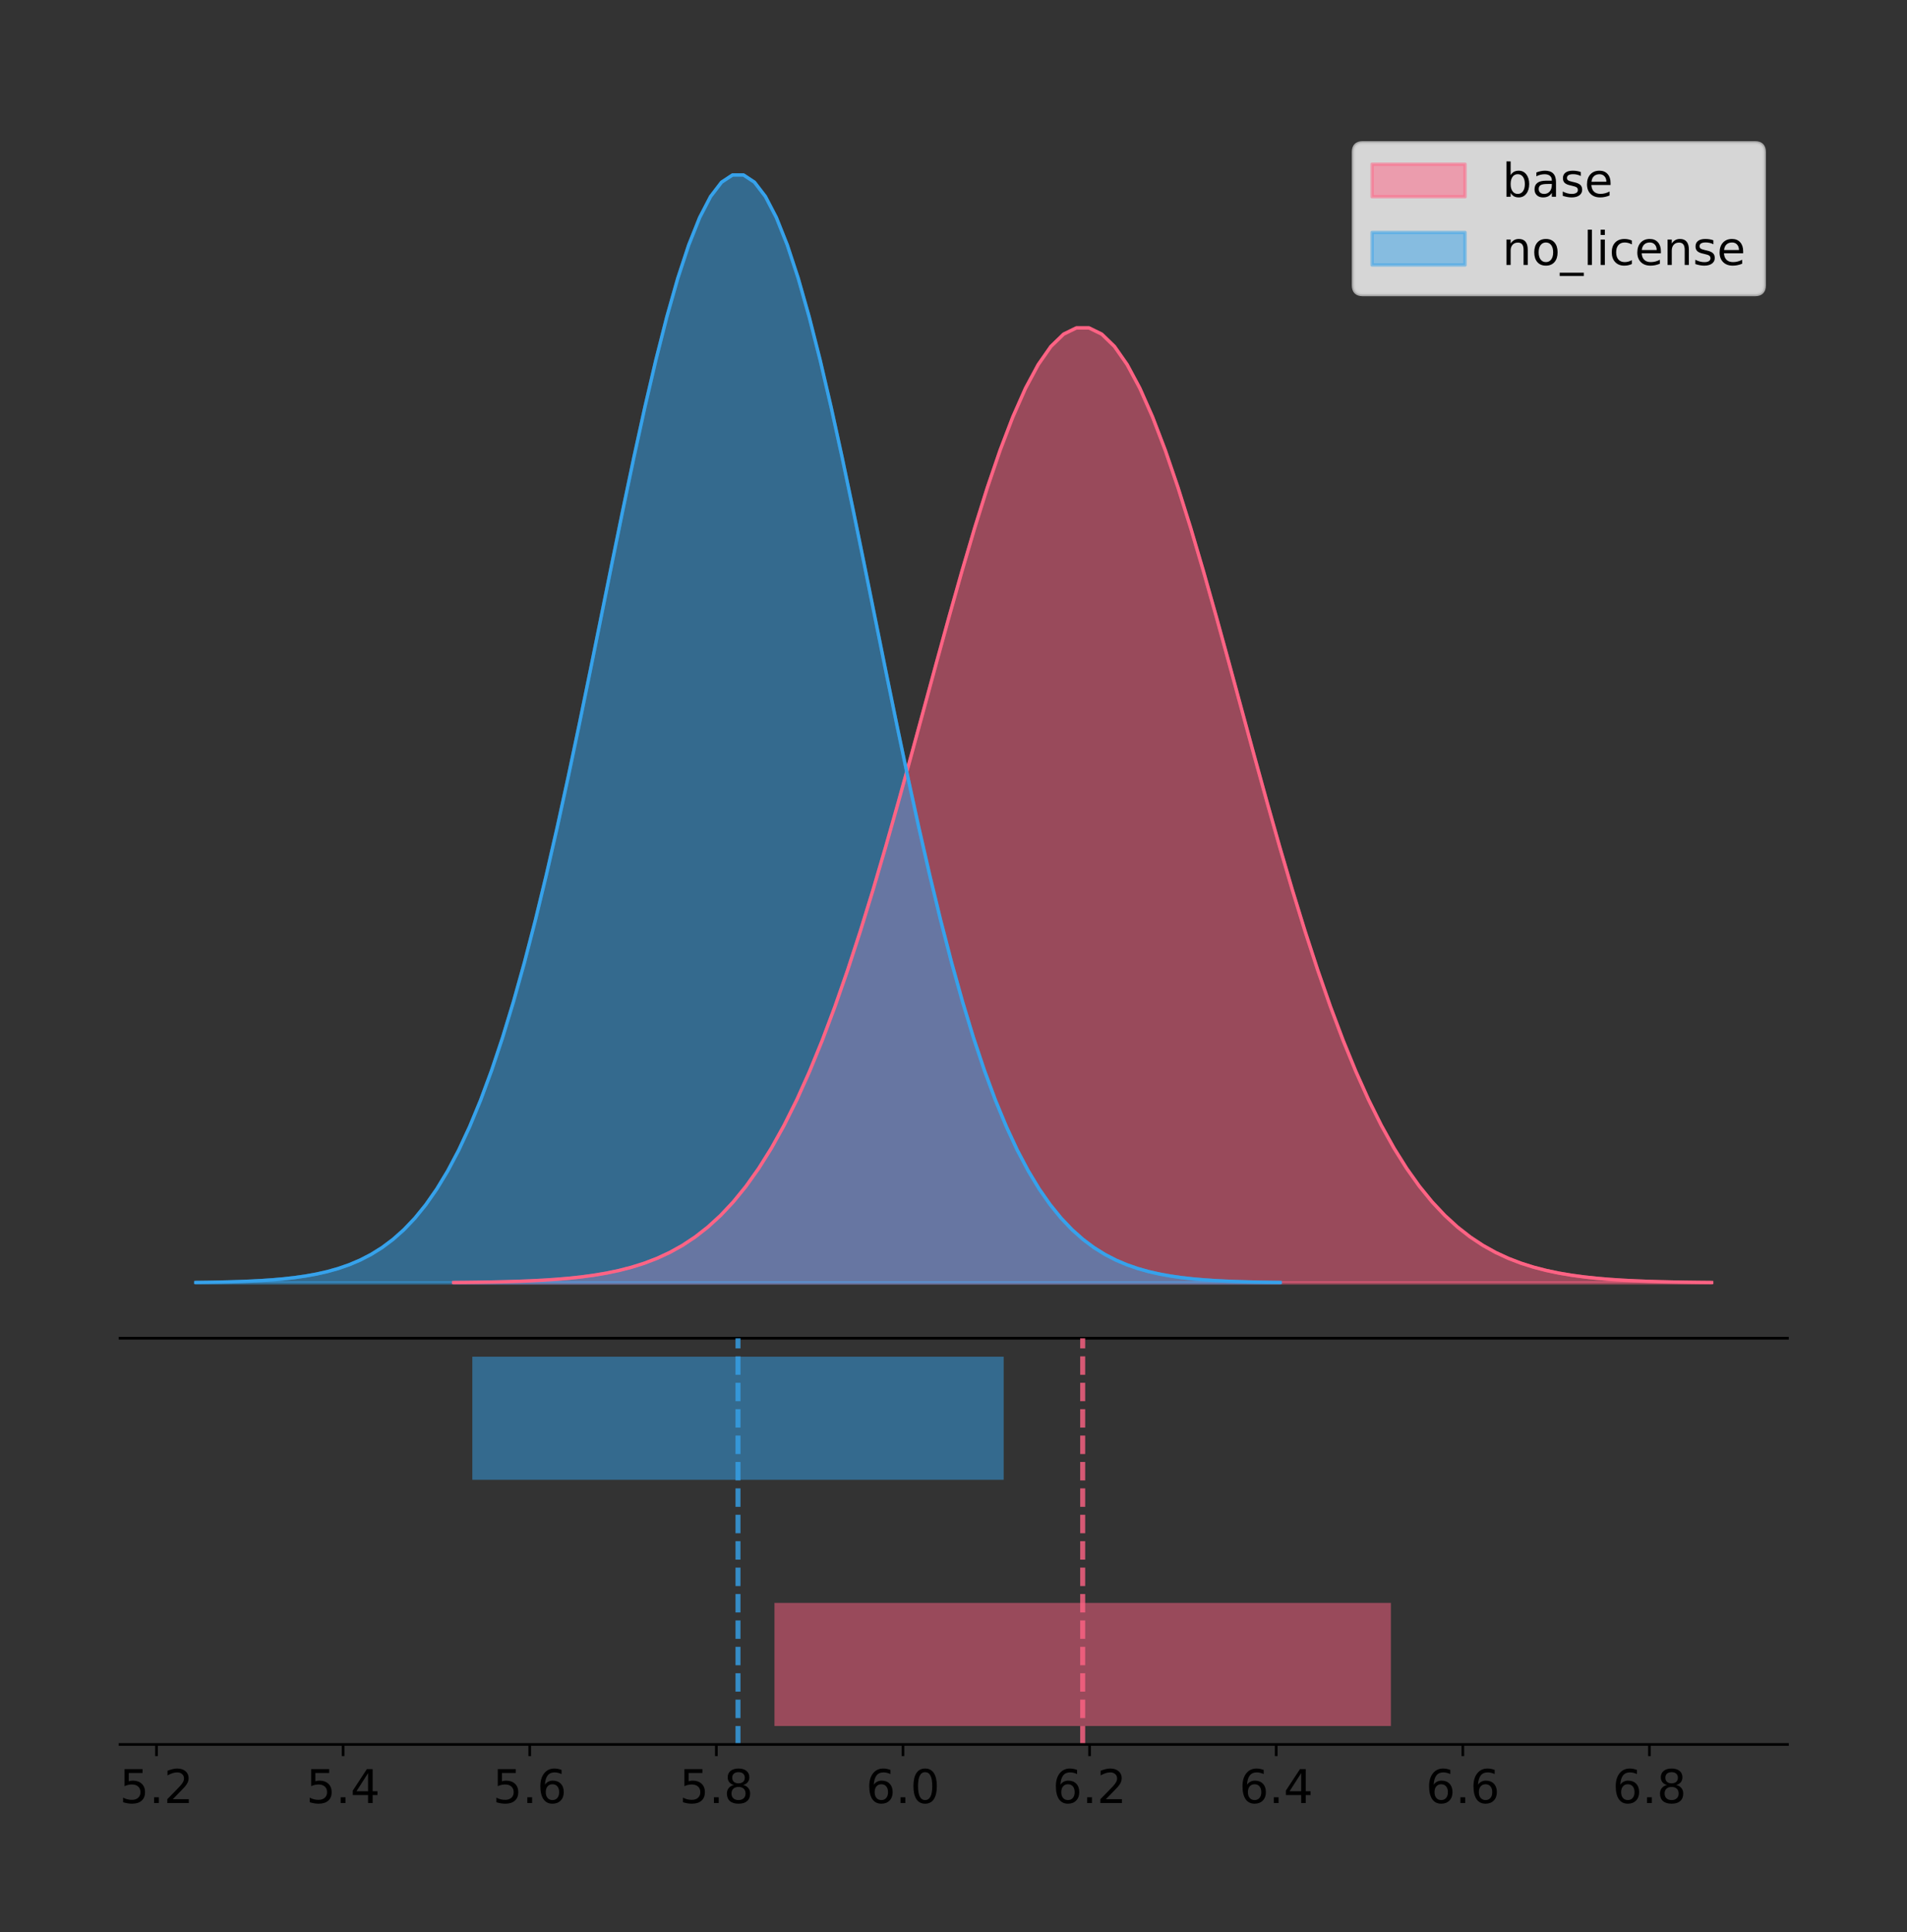 <?xml version="1.0" encoding="utf-8" standalone="no"?>
<!DOCTYPE svg PUBLIC "-//W3C//DTD SVG 1.1//EN"
  "http://www.w3.org/Graphics/SVG/1.1/DTD/svg11.dtd">
<!-- Created with matplotlib (https://matplotlib.org/) -->
<svg height="581.789pt" version="1.1" viewBox="0 0 574.355 581.789" width="574.355pt" xmlns="http://www.w3.org/2000/svg" xmlns:xlink="http://www.w3.org/1999/xlink">
 <rect x="0" y="0" width="574.355" height="581.789" fill="#333333" stroke="none"/>
 <defs>
  <style type="text/css">
*{stroke-linecap:butt;stroke-linejoin:round;}
  </style>
 </defs>
 <g id="figure_1">
  <g id="patch_1">
   <path d="M 0 581.789 
L 574.355 581.789 
L 574.355 0 
L 0 0 
z
" style="fill:none;"/>
  </g>
  <g id="axes_1">
   <g id="patch_2">
    <path d="M 36.155 402.93 
L 538.355 402.93 
L 538.355 36 
L 36.155 36 
z
" style="fill:none;"/>
   </g>
   <g id="PolyCollection_1">
    <defs>
     <path d="M 136.643 -195.538 
L 136.643 -195.635 
L 140.471 -195.671 
L 144.298 -195.72 
L 148.125 -195.785 
L 151.952 -195.872 
L 155.779 -195.986 
L 159.606 -196.135 
L 163.433 -196.328 
L 167.26 -196.578 
L 171.088 -196.897 
L 174.915 -197.303 
L 178.742 -197.814 
L 182.569 -198.456 
L 186.396 -199.253 
L 190.223 -200.237 
L 194.05 -201.444 
L 197.877 -202.912 
L 201.704 -204.686 
L 205.532 -206.811 
L 209.359 -209.341 
L 213.186 -212.328 
L 217.013 -215.828 
L 220.84 -219.899 
L 224.667 -224.596 
L 228.494 -229.973 
L 232.321 -236.079 
L 236.148 -242.958 
L 239.976 -250.642 
L 243.803 -259.155 
L 247.63 -268.506 
L 251.457 -278.685 
L 255.284 -289.669 
L 259.111 -301.409 
L 262.938 -313.839 
L 266.765 -326.868 
L 270.592 -340.382 
L 274.42 -354.248 
L 278.247 -368.309 
L 282.074 -382.392 
L 285.901 -396.307 
L 289.728 -409.855 
L 293.555 -422.828 
L 297.382 -435.017 
L 301.209 -446.217 
L 305.037 -456.234 
L 308.864 -464.886 
L 312.691 -472.014 
L 316.518 -477.483 
L 320.345 -481.19 
L 324.172 -483.061 
L 327.999 -483.061 
L 331.826 -481.19 
L 335.653 -477.483 
L 339.481 -472.014 
L 343.308 -464.886 
L 347.135 -456.234 
L 350.962 -446.217 
L 354.789 -435.017 
L 358.616 -422.828 
L 362.443 -409.855 
L 366.27 -396.307 
L 370.097 -382.392 
L 373.925 -368.309 
L 377.752 -354.248 
L 381.579 -340.382 
L 385.406 -326.868 
L 389.233 -313.839 
L 393.06 -301.409 
L 396.887 -289.669 
L 400.714 -278.685 
L 404.541 -268.506 
L 408.369 -259.155 
L 412.196 -250.642 
L 416.023 -242.958 
L 419.85 -236.079 
L 423.677 -229.973 
L 427.504 -224.596 
L 431.331 -219.899 
L 435.158 -215.828 
L 438.986 -212.328 
L 442.813 -209.341 
L 446.64 -206.811 
L 450.467 -204.686 
L 454.294 -202.912 
L 458.121 -201.444 
L 461.948 -200.237 
L 465.775 -199.253 
L 469.602 -198.456 
L 473.43 -197.814 
L 477.257 -197.303 
L 481.084 -196.897 
L 484.911 -196.578 
L 488.738 -196.328 
L 492.565 -196.135 
L 496.392 -195.986 
L 500.219 -195.872 
L 504.046 -195.785 
L 507.874 -195.72 
L 511.701 -195.671 
L 515.528 -195.635 
L 515.528 -195.538 
L 515.528 -195.538 
L 511.701 -195.538 
L 507.874 -195.538 
L 504.046 -195.538 
L 500.219 -195.538 
L 496.392 -195.538 
L 492.565 -195.538 
L 488.738 -195.538 
L 484.911 -195.538 
L 481.084 -195.538 
L 477.257 -195.538 
L 473.43 -195.538 
L 469.602 -195.538 
L 465.775 -195.538 
L 461.948 -195.538 
L 458.121 -195.538 
L 454.294 -195.538 
L 450.467 -195.538 
L 446.64 -195.538 
L 442.813 -195.538 
L 438.986 -195.538 
L 435.158 -195.538 
L 431.331 -195.538 
L 427.504 -195.538 
L 423.677 -195.538 
L 419.85 -195.538 
L 416.023 -195.538 
L 412.196 -195.538 
L 408.369 -195.538 
L 404.541 -195.538 
L 400.714 -195.538 
L 396.887 -195.538 
L 393.06 -195.538 
L 389.233 -195.538 
L 385.406 -195.538 
L 381.579 -195.538 
L 377.752 -195.538 
L 373.925 -195.538 
L 370.097 -195.538 
L 366.27 -195.538 
L 362.443 -195.538 
L 358.616 -195.538 
L 354.789 -195.538 
L 350.962 -195.538 
L 347.135 -195.538 
L 343.308 -195.538 
L 339.481 -195.538 
L 335.653 -195.538 
L 331.826 -195.538 
L 327.999 -195.538 
L 324.172 -195.538 
L 320.345 -195.538 
L 316.518 -195.538 
L 312.691 -195.538 
L 308.864 -195.538 
L 305.037 -195.538 
L 301.209 -195.538 
L 297.382 -195.538 
L 293.555 -195.538 
L 289.728 -195.538 
L 285.901 -195.538 
L 282.074 -195.538 
L 278.247 -195.538 
L 274.42 -195.538 
L 270.592 -195.538 
L 266.765 -195.538 
L 262.938 -195.538 
L 259.111 -195.538 
L 255.284 -195.538 
L 251.457 -195.538 
L 247.63 -195.538 
L 243.803 -195.538 
L 239.976 -195.538 
L 236.148 -195.538 
L 232.321 -195.538 
L 228.494 -195.538 
L 224.667 -195.538 
L 220.84 -195.538 
L 217.013 -195.538 
L 213.186 -195.538 
L 209.359 -195.538 
L 205.532 -195.538 
L 201.704 -195.538 
L 197.877 -195.538 
L 194.05 -195.538 
L 190.223 -195.538 
L 186.396 -195.538 
L 182.569 -195.538 
L 178.742 -195.538 
L 174.915 -195.538 
L 171.088 -195.538 
L 167.26 -195.538 
L 163.433 -195.538 
L 159.606 -195.538 
L 155.779 -195.538 
L 151.952 -195.538 
L 148.125 -195.538 
L 144.298 -195.538 
L 140.471 -195.538 
L 136.643 -195.538 
z
" id="md2e3361796" style="stroke:#ff6384;stroke-opacity:0.5;"/>
    </defs>
    <g clip-path="url(#p231a8703cb)">
     <use style="fill:#ff6384;fill-opacity:0.5;stroke:#ff6384;stroke-opacity:0.5;" x="0" xlink:href="#md2e3361796" y="581.789"/>
    </g>
   </g>
   <g id="PolyCollection_2">
    <defs>
     <path d="M 58.982 -195.538 
L 58.982 -195.65 
L 62.281 -195.692 
L 65.58 -195.749 
L 68.879 -195.825 
L 72.177 -195.925 
L 75.476 -196.058 
L 78.775 -196.23 
L 82.074 -196.455 
L 85.373 -196.744 
L 88.671 -197.115 
L 91.97 -197.585 
L 95.269 -198.179 
L 98.568 -198.923 
L 101.867 -199.848 
L 105.165 -200.99 
L 108.464 -202.39 
L 111.763 -204.093 
L 115.062 -206.151 
L 118.36 -208.617 
L 121.659 -211.552 
L 124.958 -215.017 
L 128.257 -219.078 
L 131.556 -223.801 
L 134.854 -229.25 
L 138.153 -235.488 
L 141.452 -242.572 
L 144.751 -250.552 
L 148.049 -259.468 
L 151.348 -269.344 
L 154.647 -280.192 
L 157.946 -292.002 
L 161.245 -304.744 
L 164.543 -318.365 
L 167.842 -332.786 
L 171.141 -347.901 
L 174.44 -363.58 
L 177.738 -379.667 
L 181.037 -395.98 
L 184.336 -412.318 
L 187.635 -428.462 
L 190.934 -444.18 
L 194.232 -459.23 
L 197.531 -473.372 
L 200.83 -486.366 
L 204.129 -497.987 
L 207.428 -508.025 
L 210.726 -516.294 
L 214.025 -522.64 
L 217.324 -526.94 
L 220.623 -529.111 
L 223.921 -529.111 
L 227.22 -526.94 
L 230.519 -522.64 
L 233.818 -516.294 
L 237.117 -508.025 
L 240.415 -497.987 
L 243.714 -486.366 
L 247.013 -473.372 
L 250.312 -459.23 
L 253.61 -444.18 
L 256.909 -428.462 
L 260.208 -412.318 
L 263.507 -395.98 
L 266.806 -379.667 
L 270.104 -363.58 
L 273.403 -347.901 
L 276.702 -332.786 
L 280.001 -318.365 
L 283.299 -304.744 
L 286.598 -292.002 
L 289.897 -280.192 
L 293.196 -269.344 
L 296.495 -259.468 
L 299.793 -250.552 
L 303.092 -242.572 
L 306.391 -235.488 
L 309.69 -229.25 
L 312.988 -223.801 
L 316.287 -219.078 
L 319.586 -215.017 
L 322.885 -211.552 
L 326.184 -208.617 
L 329.482 -206.151 
L 332.781 -204.093 
L 336.08 -202.39 
L 339.379 -200.99 
L 342.678 -199.848 
L 345.976 -198.923 
L 349.275 -198.179 
L 352.574 -197.585 
L 355.873 -197.115 
L 359.171 -196.744 
L 362.47 -196.455 
L 365.769 -196.23 
L 369.068 -196.058 
L 372.367 -195.925 
L 375.665 -195.825 
L 378.964 -195.749 
L 382.263 -195.692 
L 385.562 -195.65 
L 385.562 -195.538 
L 385.562 -195.538 
L 382.263 -195.538 
L 378.964 -195.538 
L 375.665 -195.538 
L 372.367 -195.538 
L 369.068 -195.538 
L 365.769 -195.538 
L 362.47 -195.538 
L 359.171 -195.538 
L 355.873 -195.538 
L 352.574 -195.538 
L 349.275 -195.538 
L 345.976 -195.538 
L 342.678 -195.538 
L 339.379 -195.538 
L 336.08 -195.538 
L 332.781 -195.538 
L 329.482 -195.538 
L 326.184 -195.538 
L 322.885 -195.538 
L 319.586 -195.538 
L 316.287 -195.538 
L 312.988 -195.538 
L 309.69 -195.538 
L 306.391 -195.538 
L 303.092 -195.538 
L 299.793 -195.538 
L 296.495 -195.538 
L 293.196 -195.538 
L 289.897 -195.538 
L 286.598 -195.538 
L 283.299 -195.538 
L 280.001 -195.538 
L 276.702 -195.538 
L 273.403 -195.538 
L 270.104 -195.538 
L 266.806 -195.538 
L 263.507 -195.538 
L 260.208 -195.538 
L 256.909 -195.538 
L 253.61 -195.538 
L 250.312 -195.538 
L 247.013 -195.538 
L 243.714 -195.538 
L 240.415 -195.538 
L 237.117 -195.538 
L 233.818 -195.538 
L 230.519 -195.538 
L 227.22 -195.538 
L 223.921 -195.538 
L 220.623 -195.538 
L 217.324 -195.538 
L 214.025 -195.538 
L 210.726 -195.538 
L 207.428 -195.538 
L 204.129 -195.538 
L 200.83 -195.538 
L 197.531 -195.538 
L 194.232 -195.538 
L 190.934 -195.538 
L 187.635 -195.538 
L 184.336 -195.538 
L 181.037 -195.538 
L 177.738 -195.538 
L 174.44 -195.538 
L 171.141 -195.538 
L 167.842 -195.538 
L 164.543 -195.538 
L 161.245 -195.538 
L 157.946 -195.538 
L 154.647 -195.538 
L 151.348 -195.538 
L 148.049 -195.538 
L 144.751 -195.538 
L 141.452 -195.538 
L 138.153 -195.538 
L 134.854 -195.538 
L 131.556 -195.538 
L 128.257 -195.538 
L 124.958 -195.538 
L 121.659 -195.538 
L 118.36 -195.538 
L 115.062 -195.538 
L 111.763 -195.538 
L 108.464 -195.538 
L 105.165 -195.538 
L 101.867 -195.538 
L 98.568 -195.538 
L 95.269 -195.538 
L 91.97 -195.538 
L 88.671 -195.538 
L 85.373 -195.538 
L 82.074 -195.538 
L 78.775 -195.538 
L 75.476 -195.538 
L 72.177 -195.538 
L 68.879 -195.538 
L 65.58 -195.538 
L 62.281 -195.538 
L 58.982 -195.538 
z
" id="m3dda48369f" style="stroke:#36a2eb;stroke-opacity:0.5;"/>
    </defs>
    <g clip-path="url(#p231a8703cb)">
     <use style="fill:#36a2eb;fill-opacity:0.5;stroke:#36a2eb;stroke-opacity:0.5;" x="0" xlink:href="#m3dda48369f" y="581.789"/>
    </g>
   </g>
   <g id="line2d_1">
    <path clip-path="url(#p231a8703cb)" d="M 136.643 386.155 
L 140.471 386.118 
L 144.298 386.069 
L 148.125 386.004 
L 151.952 385.918 
L 155.779 385.804 
L 159.606 385.654 
L 163.433 385.461 
L 167.26 385.212 
L 171.088 384.892 
L 174.915 384.487 
L 178.742 383.975 
L 182.569 383.334 
L 186.396 382.536 
L 190.223 381.552 
L 194.05 380.345 
L 197.877 378.877 
L 201.704 377.104 
L 205.532 374.978 
L 209.359 372.448 
L 213.186 369.461 
L 217.013 365.961 
L 220.84 361.89 
L 224.667 357.193 
L 228.494 351.816 
L 232.321 345.71 
L 236.148 338.832 
L 239.976 331.147 
L 243.803 322.634 
L 247.63 313.284 
L 251.457 303.104 
L 255.284 292.121 
L 259.111 280.38 
L 262.938 267.951 
L 266.765 254.922 
L 270.592 241.407 
L 274.42 227.541 
L 278.247 213.48 
L 282.074 199.398 
L 285.901 185.482 
L 289.728 171.935 
L 293.555 158.962 
L 297.382 146.773 
L 301.209 135.572 
L 305.037 125.556 
L 308.864 116.904 
L 312.691 109.776 
L 316.518 104.306 
L 320.345 100.6 
L 324.172 98.728 
L 327.999 98.728 
L 331.826 100.6 
L 335.653 104.306 
L 339.481 109.776 
L 343.308 116.904 
L 347.135 125.556 
L 350.962 135.572 
L 354.789 146.773 
L 358.616 158.962 
L 362.443 171.935 
L 366.27 185.482 
L 370.097 199.398 
L 373.925 213.48 
L 377.752 227.541 
L 381.579 241.407 
L 385.406 254.922 
L 389.233 267.951 
L 393.06 280.38 
L 396.887 292.121 
L 400.714 303.104 
L 404.541 313.284 
L 408.369 322.634 
L 412.196 331.147 
L 416.023 338.832 
L 419.85 345.71 
L 423.677 351.816 
L 427.504 357.193 
L 431.331 361.89 
L 435.158 365.961 
L 438.986 369.461 
L 442.813 372.448 
L 446.64 374.978 
L 450.467 377.104 
L 454.294 378.877 
L 458.121 380.345 
L 461.948 381.552 
L 465.775 382.536 
L 469.602 383.334 
L 473.43 383.975 
L 477.257 384.487 
L 481.084 384.892 
L 484.911 385.212 
L 488.738 385.461 
L 492.565 385.654 
L 496.392 385.804 
L 500.219 385.918 
L 504.046 386.004 
L 507.874 386.069 
L 511.701 386.118 
L 515.528 386.155 
" style="fill:none;stroke:#ff6384;stroke-linecap:square;"/>
   </g>
   <g id="line2d_2">
    <path clip-path="url(#p231a8703cb)" d="M 58.982 386.139 
L 62.281 386.097 
L 65.58 386.04 
L 68.879 385.965 
L 72.177 385.864 
L 75.476 385.732 
L 78.775 385.559 
L 82.074 385.334 
L 85.373 385.045 
L 88.671 384.675 
L 91.97 384.204 
L 95.269 383.61 
L 98.568 382.867 
L 101.867 381.941 
L 105.165 380.799 
L 108.464 379.399 
L 111.763 377.696 
L 115.062 375.639 
L 118.36 373.172 
L 121.659 370.238 
L 124.958 366.772 
L 128.257 362.711 
L 131.556 357.989 
L 134.854 352.539 
L 138.153 346.301 
L 141.452 339.217 
L 144.751 331.237 
L 148.049 322.322 
L 151.348 312.445 
L 154.647 301.597 
L 157.946 289.787 
L 161.245 277.045 
L 164.543 263.424 
L 167.842 249.004 
L 171.141 233.888 
L 174.44 218.209 
L 177.738 202.123 
L 181.037 185.809 
L 184.336 169.471 
L 187.635 153.327 
L 190.934 137.61 
L 194.232 122.559 
L 197.531 108.418 
L 200.83 95.423 
L 204.129 83.803 
L 207.428 73.765 
L 210.726 65.495 
L 214.025 59.15 
L 217.324 54.85 
L 220.623 52.679 
L 223.921 52.679 
L 227.22 54.85 
L 230.519 59.15 
L 233.818 65.495 
L 237.117 73.765 
L 240.415 83.803 
L 243.714 95.423 
L 247.013 108.418 
L 250.312 122.559 
L 253.61 137.61 
L 256.909 153.327 
L 260.208 169.471 
L 263.507 185.809 
L 266.806 202.123 
L 270.104 218.209 
L 273.403 233.888 
L 276.702 249.004 
L 280.001 263.424 
L 283.299 277.045 
L 286.598 289.787 
L 289.897 301.597 
L 293.196 312.445 
L 296.495 322.322 
L 299.793 331.237 
L 303.092 339.217 
L 306.391 346.301 
L 309.69 352.539 
L 312.988 357.989 
L 316.287 362.711 
L 319.586 366.772 
L 322.885 370.238 
L 326.184 373.172 
L 329.482 375.639 
L 332.781 377.696 
L 336.08 379.399 
L 339.379 380.799 
L 342.678 381.941 
L 345.976 382.867 
L 349.275 383.61 
L 352.574 384.204 
L 355.873 384.675 
L 359.171 385.045 
L 362.47 385.334 
L 365.769 385.559 
L 369.068 385.732 
L 372.367 385.864 
L 375.665 385.965 
L 378.964 386.04 
L 382.263 386.097 
L 385.562 386.139 
" style="fill:none;stroke:#36a2eb;stroke-linecap:square;"/>
   </g>
   <g id="patch_3">
    <path d="M 36.155 402.93 
L 538.355 402.93 
" style="fill:none;stroke:#000000;stroke-linecap:square;stroke-linejoin:miter;stroke-width:0.8;"/>
   </g>
   <g id="legend_1">
    <g id="patch_4">
     <path d="M 410.445 88.688 
L 528.555 88.688 
Q 531.355 88.688 531.355 85.888 
L 531.355 45.8 
Q 531.355 43 528.555 43 
L 410.445 43 
Q 407.645 43 407.645 45.8 
L 407.645 85.888 
Q 407.645 88.688 410.445 88.688 
z
" style="fill:#ffffff;opacity:0.8;stroke:#cccccc;stroke-linejoin:miter;"/>
    </g>
    <g id="patch_5">
     <path d="M 413.245 59.238 
L 441.245 59.238 
L 441.245 49.438 
L 413.245 49.438 
z
" style="fill:#ff6384;opacity:0.5;stroke:#ff6384;stroke-linejoin:miter;"/>
    </g>
    <g id="text_1">
     <!-- base -->
     <defs>
      <path d="M 48.688 27.297 
Q 48.688 37.203 44.609 42.844 
Q 40.531 48.484 33.406 48.484 
Q 26.266 48.484 22.188 42.844 
Q 18.109 37.203 18.109 27.297 
Q 18.109 17.391 22.188 11.75 
Q 26.266 6.109 33.406 6.109 
Q 40.531 6.109 44.609 11.75 
Q 48.688 17.391 48.688 27.297 
z
M 18.109 46.391 
Q 20.953 51.266 25.266 53.625 
Q 29.594 56 35.594 56 
Q 45.562 56 51.781 48.094 
Q 58.016 40.188 58.016 27.297 
Q 58.016 14.406 51.781 6.484 
Q 45.562 -1.422 35.594 -1.422 
Q 29.594 -1.422 25.266 0.953 
Q 20.953 3.328 18.109 8.203 
L 18.109 0 
L 9.078 0 
L 9.078 75.984 
L 18.109 75.984 
z
" id="DejaVuSans-98"/>
      <path d="M 34.281 27.484 
Q 23.391 27.484 19.188 25 
Q 14.984 22.516 14.984 16.5 
Q 14.984 11.719 18.141 8.906 
Q 21.297 6.109 26.703 6.109 
Q 34.188 6.109 38.703 11.406 
Q 43.219 16.703 43.219 25.484 
L 43.219 27.484 
z
M 52.203 31.203 
L 52.203 0 
L 43.219 0 
L 43.219 8.297 
Q 40.141 3.328 35.547 0.953 
Q 30.953 -1.422 24.312 -1.422 
Q 15.922 -1.422 10.953 3.297 
Q 6 8.016 6 15.922 
Q 6 25.141 12.172 29.828 
Q 18.359 34.516 30.609 34.516 
L 43.219 34.516 
L 43.219 35.406 
Q 43.219 41.609 39.141 45 
Q 35.062 48.391 27.688 48.391 
Q 23 48.391 18.547 47.266 
Q 14.109 46.141 10.016 43.891 
L 10.016 52.203 
Q 14.938 54.109 19.578 55.047 
Q 24.219 56 28.609 56 
Q 40.484 56 46.344 49.844 
Q 52.203 43.703 52.203 31.203 
z
" id="DejaVuSans-97"/>
      <path d="M 44.281 53.078 
L 44.281 44.578 
Q 40.484 46.531 36.375 47.5 
Q 32.281 48.484 27.875 48.484 
Q 21.188 48.484 17.844 46.438 
Q 14.5 44.391 14.5 40.281 
Q 14.5 37.156 16.891 35.375 
Q 19.281 33.594 26.516 31.984 
L 29.594 31.297 
Q 39.156 29.25 43.188 25.516 
Q 47.219 21.781 47.219 15.094 
Q 47.219 7.469 41.188 3.016 
Q 35.156 -1.422 24.609 -1.422 
Q 20.219 -1.422 15.453 -0.562 
Q 10.688 0.297 5.422 2 
L 5.422 11.281 
Q 10.406 8.688 15.234 7.391 
Q 20.062 6.109 24.812 6.109 
Q 31.156 6.109 34.562 8.281 
Q 37.984 10.453 37.984 14.406 
Q 37.984 18.062 35.516 20.016 
Q 33.062 21.969 24.703 23.781 
L 21.578 24.516 
Q 13.234 26.266 9.516 29.906 
Q 5.812 33.547 5.812 39.891 
Q 5.812 47.609 11.281 51.797 
Q 16.75 56 26.812 56 
Q 31.781 56 36.172 55.266 
Q 40.578 54.547 44.281 53.078 
z
" id="DejaVuSans-115"/>
      <path d="M 56.203 29.594 
L 56.203 25.203 
L 14.891 25.203 
Q 15.484 15.922 20.484 11.062 
Q 25.484 6.203 34.422 6.203 
Q 39.594 6.203 44.453 7.469 
Q 49.312 8.734 54.109 11.281 
L 54.109 2.781 
Q 49.266 0.734 44.188 -0.344 
Q 39.109 -1.422 33.891 -1.422 
Q 20.797 -1.422 13.156 6.188 
Q 5.516 13.812 5.516 26.812 
Q 5.516 40.234 12.766 48.109 
Q 20.016 56 32.328 56 
Q 43.359 56 49.781 48.891 
Q 56.203 41.797 56.203 29.594 
z
M 47.219 32.234 
Q 47.125 39.594 43.094 43.984 
Q 39.062 48.391 32.422 48.391 
Q 24.906 48.391 20.391 44.141 
Q 15.875 39.891 15.188 32.172 
z
" id="DejaVuSans-101"/>
     </defs>
     <g transform="translate(452.445 59.238)scale(0.14 -0.14)">
      <use xlink:href="#DejaVuSans-98"/>
      <use x="63.477" xlink:href="#DejaVuSans-97"/>
      <use x="124.756" xlink:href="#DejaVuSans-115"/>
      <use x="176.855" xlink:href="#DejaVuSans-101"/>
     </g>
    </g>
    <g id="patch_6">
     <path d="M 413.245 79.787 
L 441.245 79.787 
L 441.245 69.987 
L 413.245 69.987 
z
" style="fill:#36a2eb;opacity:0.5;stroke:#36a2eb;stroke-linejoin:miter;"/>
    </g>
    <g id="text_2">
     <!-- no_license -->
     <defs>
      <path d="M 54.891 33.016 
L 54.891 0 
L 45.906 0 
L 45.906 32.719 
Q 45.906 40.484 42.875 44.328 
Q 39.844 48.188 33.797 48.188 
Q 26.516 48.188 22.312 43.547 
Q 18.109 38.922 18.109 30.906 
L 18.109 0 
L 9.078 0 
L 9.078 54.688 
L 18.109 54.688 
L 18.109 46.188 
Q 21.344 51.125 25.703 53.562 
Q 30.078 56 35.797 56 
Q 45.219 56 50.047 50.172 
Q 54.891 44.344 54.891 33.016 
z
" id="DejaVuSans-110"/>
      <path d="M 30.609 48.391 
Q 23.391 48.391 19.188 42.75 
Q 14.984 37.109 14.984 27.297 
Q 14.984 17.484 19.156 11.844 
Q 23.344 6.203 30.609 6.203 
Q 37.797 6.203 41.984 11.859 
Q 46.188 17.531 46.188 27.297 
Q 46.188 37.016 41.984 42.703 
Q 37.797 48.391 30.609 48.391 
z
M 30.609 56 
Q 42.328 56 49.016 48.375 
Q 55.719 40.766 55.719 27.297 
Q 55.719 13.875 49.016 6.219 
Q 42.328 -1.422 30.609 -1.422 
Q 18.844 -1.422 12.172 6.219 
Q 5.516 13.875 5.516 27.297 
Q 5.516 40.766 12.172 48.375 
Q 18.844 56 30.609 56 
z
" id="DejaVuSans-111"/>
      <path d="M 50.984 -16.609 
L 50.984 -23.578 
L -0.984 -23.578 
L -0.984 -16.609 
z
" id="DejaVuSans-95"/>
      <path d="M 9.422 75.984 
L 18.406 75.984 
L 18.406 0 
L 9.422 0 
z
" id="DejaVuSans-108"/>
      <path d="M 9.422 54.688 
L 18.406 54.688 
L 18.406 0 
L 9.422 0 
z
M 9.422 75.984 
L 18.406 75.984 
L 18.406 64.594 
L 9.422 64.594 
z
" id="DejaVuSans-105"/>
      <path d="M 48.781 52.594 
L 48.781 44.188 
Q 44.969 46.297 41.141 47.344 
Q 37.312 48.391 33.406 48.391 
Q 24.656 48.391 19.812 42.844 
Q 14.984 37.312 14.984 27.297 
Q 14.984 17.281 19.812 11.734 
Q 24.656 6.203 33.406 6.203 
Q 37.312 6.203 41.141 7.25 
Q 44.969 8.297 48.781 10.406 
L 48.781 2.094 
Q 45.016 0.344 40.984 -0.531 
Q 36.969 -1.422 32.422 -1.422 
Q 20.062 -1.422 12.781 6.344 
Q 5.516 14.109 5.516 27.297 
Q 5.516 40.672 12.859 48.328 
Q 20.219 56 33.016 56 
Q 37.156 56 41.109 55.141 
Q 45.062 54.297 48.781 52.594 
z
" id="DejaVuSans-99"/>
     </defs>
     <g transform="translate(452.445 79.787)scale(0.14 -0.14)">
      <use xlink:href="#DejaVuSans-110"/>
      <use x="63.379" xlink:href="#DejaVuSans-111"/>
      <use x="124.561" xlink:href="#DejaVuSans-95"/>
      <use x="174.561" xlink:href="#DejaVuSans-108"/>
      <use x="202.344" xlink:href="#DejaVuSans-105"/>
      <use x="230.127" xlink:href="#DejaVuSans-99"/>
      <use x="285.107" xlink:href="#DejaVuSans-101"/>
      <use x="346.631" xlink:href="#DejaVuSans-110"/>
      <use x="410.01" xlink:href="#DejaVuSans-115"/>
      <use x="462.109" xlink:href="#DejaVuSans-101"/>
     </g>
    </g>
   </g>
  </g>
  <g id="axes_2">
   <g id="patch_7">
    <path d="M 36.155 525.24 
L 538.355 525.24 
L 538.355 402.93 
L 36.155 402.93 
z
" style="fill:none;"/>
   </g>
   <g id="patch_8">
    <path clip-path="url(#p910d088f6b)" d="M 233.259 519.68 
L 418.912 519.68 
L 418.912 482.617 
L 233.259 482.617 
z
" style="fill:#ff6384;opacity:0.5;"/>
   </g>
   <g id="patch_9">
    <path clip-path="url(#p910d088f6b)" d="M 142.26 445.553 
L 302.284 445.553 
L 302.284 408.49 
L 142.26 408.49 
z
" style="fill:#36a2eb;opacity:0.5;"/>
   </g>
   <g id="matplotlib.axis_1">
    <g id="xtick_1">
     <g id="line2d_3">
      <defs>
       <path d="M 0 0 
L 0 3.5 
" id="maff868ffb8" style="stroke:#000000;stroke-width:0.8;"/>
      </defs>
      <g>
       <use style="stroke:#000000;stroke-width:0.8;" x="47.132" xlink:href="#maff868ffb8" y="525.24"/>
      </g>
     </g>
     <g id="text_3">
      <!-- 5.2 -->
      <defs>
       <path d="M 10.797 72.906 
L 49.516 72.906 
L 49.516 64.594 
L 19.828 64.594 
L 19.828 46.734 
Q 21.969 47.469 24.109 47.828 
Q 26.266 48.188 28.422 48.188 
Q 40.625 48.188 47.75 41.5 
Q 54.891 34.812 54.891 23.391 
Q 54.891 11.625 47.562 5.094 
Q 40.234 -1.422 26.906 -1.422 
Q 22.312 -1.422 17.547 -0.641 
Q 12.797 0.141 7.719 1.703 
L 7.719 11.625 
Q 12.109 9.234 16.797 8.062 
Q 21.484 6.891 26.703 6.891 
Q 35.156 6.891 40.078 11.328 
Q 45.016 15.766 45.016 23.391 
Q 45.016 31 40.078 35.438 
Q 35.156 39.891 26.703 39.891 
Q 22.75 39.891 18.812 39.016 
Q 14.891 38.141 10.797 36.281 
z
" id="DejaVuSans-53"/>
       <path d="M 10.688 12.406 
L 21 12.406 
L 21 0 
L 10.688 0 
z
" id="DejaVuSans-46"/>
       <path d="M 19.188 8.297 
L 53.609 8.297 
L 53.609 0 
L 7.328 0 
L 7.328 8.297 
Q 12.938 14.109 22.625 23.891 
Q 32.328 33.688 34.812 36.531 
Q 39.547 41.844 41.422 45.531 
Q 43.312 49.219 43.312 52.781 
Q 43.312 58.594 39.234 62.25 
Q 35.156 65.922 28.609 65.922 
Q 23.969 65.922 18.812 64.312 
Q 13.672 62.703 7.812 59.422 
L 7.812 69.391 
Q 13.766 71.781 18.938 73 
Q 24.125 74.219 28.422 74.219 
Q 39.75 74.219 46.484 68.547 
Q 53.219 62.891 53.219 53.422 
Q 53.219 48.922 51.531 44.891 
Q 49.859 40.875 45.406 35.406 
Q 44.188 33.984 37.641 27.219 
Q 31.109 20.453 19.188 8.297 
z
" id="DejaVuSans-50"/>
      </defs>
      <g transform="translate(36 542.878)scale(0.14 -0.14)">
       <use xlink:href="#DejaVuSans-53"/>
       <use x="63.623" xlink:href="#DejaVuSans-46"/>
       <use x="95.41" xlink:href="#DejaVuSans-50"/>
      </g>
     </g>
    </g>
    <g id="xtick_2">
     <g id="line2d_4">
      <g>
       <use style="stroke:#000000;stroke-width:0.8;" x="103.339" xlink:href="#maff868ffb8" y="525.24"/>
      </g>
     </g>
     <g id="text_4">
      <!-- 5.4 -->
      <defs>
       <path d="M 37.797 64.312 
L 12.891 25.391 
L 37.797 25.391 
z
M 35.203 72.906 
L 47.609 72.906 
L 47.609 25.391 
L 58.016 25.391 
L 58.016 17.188 
L 47.609 17.188 
L 47.609 0 
L 37.797 0 
L 37.797 17.188 
L 4.891 17.188 
L 4.891 26.703 
z
" id="DejaVuSans-52"/>
      </defs>
      <g transform="translate(92.207 542.878)scale(0.14 -0.14)">
       <use xlink:href="#DejaVuSans-53"/>
       <use x="63.623" xlink:href="#DejaVuSans-46"/>
       <use x="95.41" xlink:href="#DejaVuSans-52"/>
      </g>
     </g>
    </g>
    <g id="xtick_3">
     <g id="line2d_5">
      <g>
       <use style="stroke:#000000;stroke-width:0.8;" x="159.545" xlink:href="#maff868ffb8" y="525.24"/>
      </g>
     </g>
     <g id="text_5">
      <!-- 5.6 -->
      <defs>
       <path d="M 33.016 40.375 
Q 26.375 40.375 22.484 35.828 
Q 18.609 31.297 18.609 23.391 
Q 18.609 15.531 22.484 10.953 
Q 26.375 6.391 33.016 6.391 
Q 39.656 6.391 43.531 10.953 
Q 47.406 15.531 47.406 23.391 
Q 47.406 31.297 43.531 35.828 
Q 39.656 40.375 33.016 40.375 
z
M 52.594 71.297 
L 52.594 62.312 
Q 48.875 64.062 45.094 64.984 
Q 41.312 65.922 37.594 65.922 
Q 27.828 65.922 22.672 59.328 
Q 17.531 52.734 16.797 39.406 
Q 19.672 43.656 24.016 45.922 
Q 28.375 48.188 33.594 48.188 
Q 44.578 48.188 50.953 41.516 
Q 57.328 34.859 57.328 23.391 
Q 57.328 12.156 50.688 5.359 
Q 44.047 -1.422 33.016 -1.422 
Q 20.359 -1.422 13.672 8.266 
Q 6.984 17.969 6.984 36.375 
Q 6.984 53.656 15.188 63.938 
Q 23.391 74.219 37.203 74.219 
Q 40.922 74.219 44.703 73.484 
Q 48.484 72.75 52.594 71.297 
z
" id="DejaVuSans-54"/>
      </defs>
      <g transform="translate(148.413 542.878)scale(0.14 -0.14)">
       <use xlink:href="#DejaVuSans-53"/>
       <use x="63.623" xlink:href="#DejaVuSans-46"/>
       <use x="95.41" xlink:href="#DejaVuSans-54"/>
      </g>
     </g>
    </g>
    <g id="xtick_4">
     <g id="line2d_6">
      <g>
       <use style="stroke:#000000;stroke-width:0.8;" x="215.752" xlink:href="#maff868ffb8" y="525.24"/>
      </g>
     </g>
     <g id="text_6">
      <!-- 5.8 -->
      <defs>
       <path d="M 31.781 34.625 
Q 24.75 34.625 20.719 30.859 
Q 16.703 27.094 16.703 20.516 
Q 16.703 13.922 20.719 10.156 
Q 24.75 6.391 31.781 6.391 
Q 38.812 6.391 42.859 10.172 
Q 46.922 13.969 46.922 20.516 
Q 46.922 27.094 42.891 30.859 
Q 38.875 34.625 31.781 34.625 
z
M 21.922 38.812 
Q 15.578 40.375 12.031 44.719 
Q 8.5 49.078 8.5 55.328 
Q 8.5 64.062 14.719 69.141 
Q 20.953 74.219 31.781 74.219 
Q 42.672 74.219 48.875 69.141 
Q 55.078 64.062 55.078 55.328 
Q 55.078 49.078 51.531 44.719 
Q 48 40.375 41.703 38.812 
Q 48.828 37.156 52.797 32.312 
Q 56.781 27.484 56.781 20.516 
Q 56.781 9.906 50.312 4.234 
Q 43.844 -1.422 31.781 -1.422 
Q 19.734 -1.422 13.25 4.234 
Q 6.781 9.906 6.781 20.516 
Q 6.781 27.484 10.781 32.312 
Q 14.797 37.156 21.922 38.812 
z
M 18.312 54.391 
Q 18.312 48.734 21.844 45.562 
Q 25.391 42.391 31.781 42.391 
Q 38.141 42.391 41.719 45.562 
Q 45.312 48.734 45.312 54.391 
Q 45.312 60.062 41.719 63.234 
Q 38.141 66.406 31.781 66.406 
Q 25.391 66.406 21.844 63.234 
Q 18.312 60.062 18.312 54.391 
z
" id="DejaVuSans-56"/>
      </defs>
      <g transform="translate(204.62 542.878)scale(0.14 -0.14)">
       <use xlink:href="#DejaVuSans-53"/>
       <use x="63.623" xlink:href="#DejaVuSans-46"/>
       <use x="95.41" xlink:href="#DejaVuSans-56"/>
      </g>
     </g>
    </g>
    <g id="xtick_5">
     <g id="line2d_7">
      <g>
       <use style="stroke:#000000;stroke-width:0.8;" x="271.959" xlink:href="#maff868ffb8" y="525.24"/>
      </g>
     </g>
     <g id="text_7">
      <!-- 6.0 -->
      <defs>
       <path d="M 31.781 66.406 
Q 24.172 66.406 20.328 58.906 
Q 16.5 51.422 16.5 36.375 
Q 16.5 21.391 20.328 13.891 
Q 24.172 6.391 31.781 6.391 
Q 39.453 6.391 43.281 13.891 
Q 47.125 21.391 47.125 36.375 
Q 47.125 51.422 43.281 58.906 
Q 39.453 66.406 31.781 66.406 
z
M 31.781 74.219 
Q 44.047 74.219 50.516 64.516 
Q 56.984 54.828 56.984 36.375 
Q 56.984 17.969 50.516 8.266 
Q 44.047 -1.422 31.781 -1.422 
Q 19.531 -1.422 13.062 8.266 
Q 6.594 17.969 6.594 36.375 
Q 6.594 54.828 13.062 64.516 
Q 19.531 74.219 31.781 74.219 
z
" id="DejaVuSans-48"/>
      </defs>
      <g transform="translate(260.826 542.878)scale(0.14 -0.14)">
       <use xlink:href="#DejaVuSans-54"/>
       <use x="63.623" xlink:href="#DejaVuSans-46"/>
       <use x="95.41" xlink:href="#DejaVuSans-48"/>
      </g>
     </g>
    </g>
    <g id="xtick_6">
     <g id="line2d_8">
      <g>
       <use style="stroke:#000000;stroke-width:0.8;" x="328.165" xlink:href="#maff868ffb8" y="525.24"/>
      </g>
     </g>
     <g id="text_8">
      <!-- 6.2 -->
      <g transform="translate(317.033 542.878)scale(0.14 -0.14)">
       <use xlink:href="#DejaVuSans-54"/>
       <use x="63.623" xlink:href="#DejaVuSans-46"/>
       <use x="95.41" xlink:href="#DejaVuSans-50"/>
      </g>
     </g>
    </g>
    <g id="xtick_7">
     <g id="line2d_9">
      <g>
       <use style="stroke:#000000;stroke-width:0.8;" x="384.372" xlink:href="#maff868ffb8" y="525.24"/>
      </g>
     </g>
     <g id="text_9">
      <!-- 6.4 -->
      <g transform="translate(373.24 542.878)scale(0.14 -0.14)">
       <use xlink:href="#DejaVuSans-54"/>
       <use x="63.623" xlink:href="#DejaVuSans-46"/>
       <use x="95.41" xlink:href="#DejaVuSans-52"/>
      </g>
     </g>
    </g>
    <g id="xtick_8">
     <g id="line2d_10">
      <g>
       <use style="stroke:#000000;stroke-width:0.8;" x="440.579" xlink:href="#maff868ffb8" y="525.24"/>
      </g>
     </g>
     <g id="text_10">
      <!-- 6.6 -->
      <g transform="translate(429.446 542.878)scale(0.14 -0.14)">
       <use xlink:href="#DejaVuSans-54"/>
       <use x="63.623" xlink:href="#DejaVuSans-46"/>
       <use x="95.41" xlink:href="#DejaVuSans-54"/>
      </g>
     </g>
    </g>
    <g id="xtick_9">
     <g id="line2d_11">
      <g>
       <use style="stroke:#000000;stroke-width:0.8;" x="496.785" xlink:href="#maff868ffb8" y="525.24"/>
      </g>
     </g>
     <g id="text_11">
      <!-- 6.8 -->
      <g transform="translate(485.653 542.878)scale(0.14 -0.14)">
       <use xlink:href="#DejaVuSans-54"/>
       <use x="63.623" xlink:href="#DejaVuSans-46"/>
       <use x="95.41" xlink:href="#DejaVuSans-56"/>
      </g>
     </g>
    </g>
   </g>
   <g id="line2d_12">
    <path clip-path="url(#p910d088f6b)" d="M 326.086 525.24 
L 326.086 402.93 
" style="fill:none;stroke:#ff6384;stroke-dasharray:5.55,2.4;stroke-dashoffset:0;stroke-opacity:0.8;stroke-width:1.5;"/>
   </g>
   <g id="line2d_13">
    <path clip-path="url(#p910d088f6b)" d="M 222.272 525.24 
L 222.272 402.93 
" style="fill:none;stroke:#36a2eb;stroke-dasharray:5.55,2.4;stroke-dashoffset:0;stroke-opacity:0.8;stroke-width:1.5;"/>
   </g>
   <g id="patch_10">
    <path d="M 36.155 525.24 
L 538.355 525.24 
" style="fill:none;stroke:#000000;stroke-linecap:square;stroke-linejoin:miter;stroke-width:0.8;"/>
   </g>
  </g>
 </g>
 <defs>
  <clipPath id="p231a8703cb">
   <rect height="366.93" width="502.2" x="36.155" y="36"/>
  </clipPath>
  <clipPath id="p910d088f6b">
   <rect height="122.31" width="502.2" x="36.155" y="402.93"/>
  </clipPath>
 </defs>
</svg>
